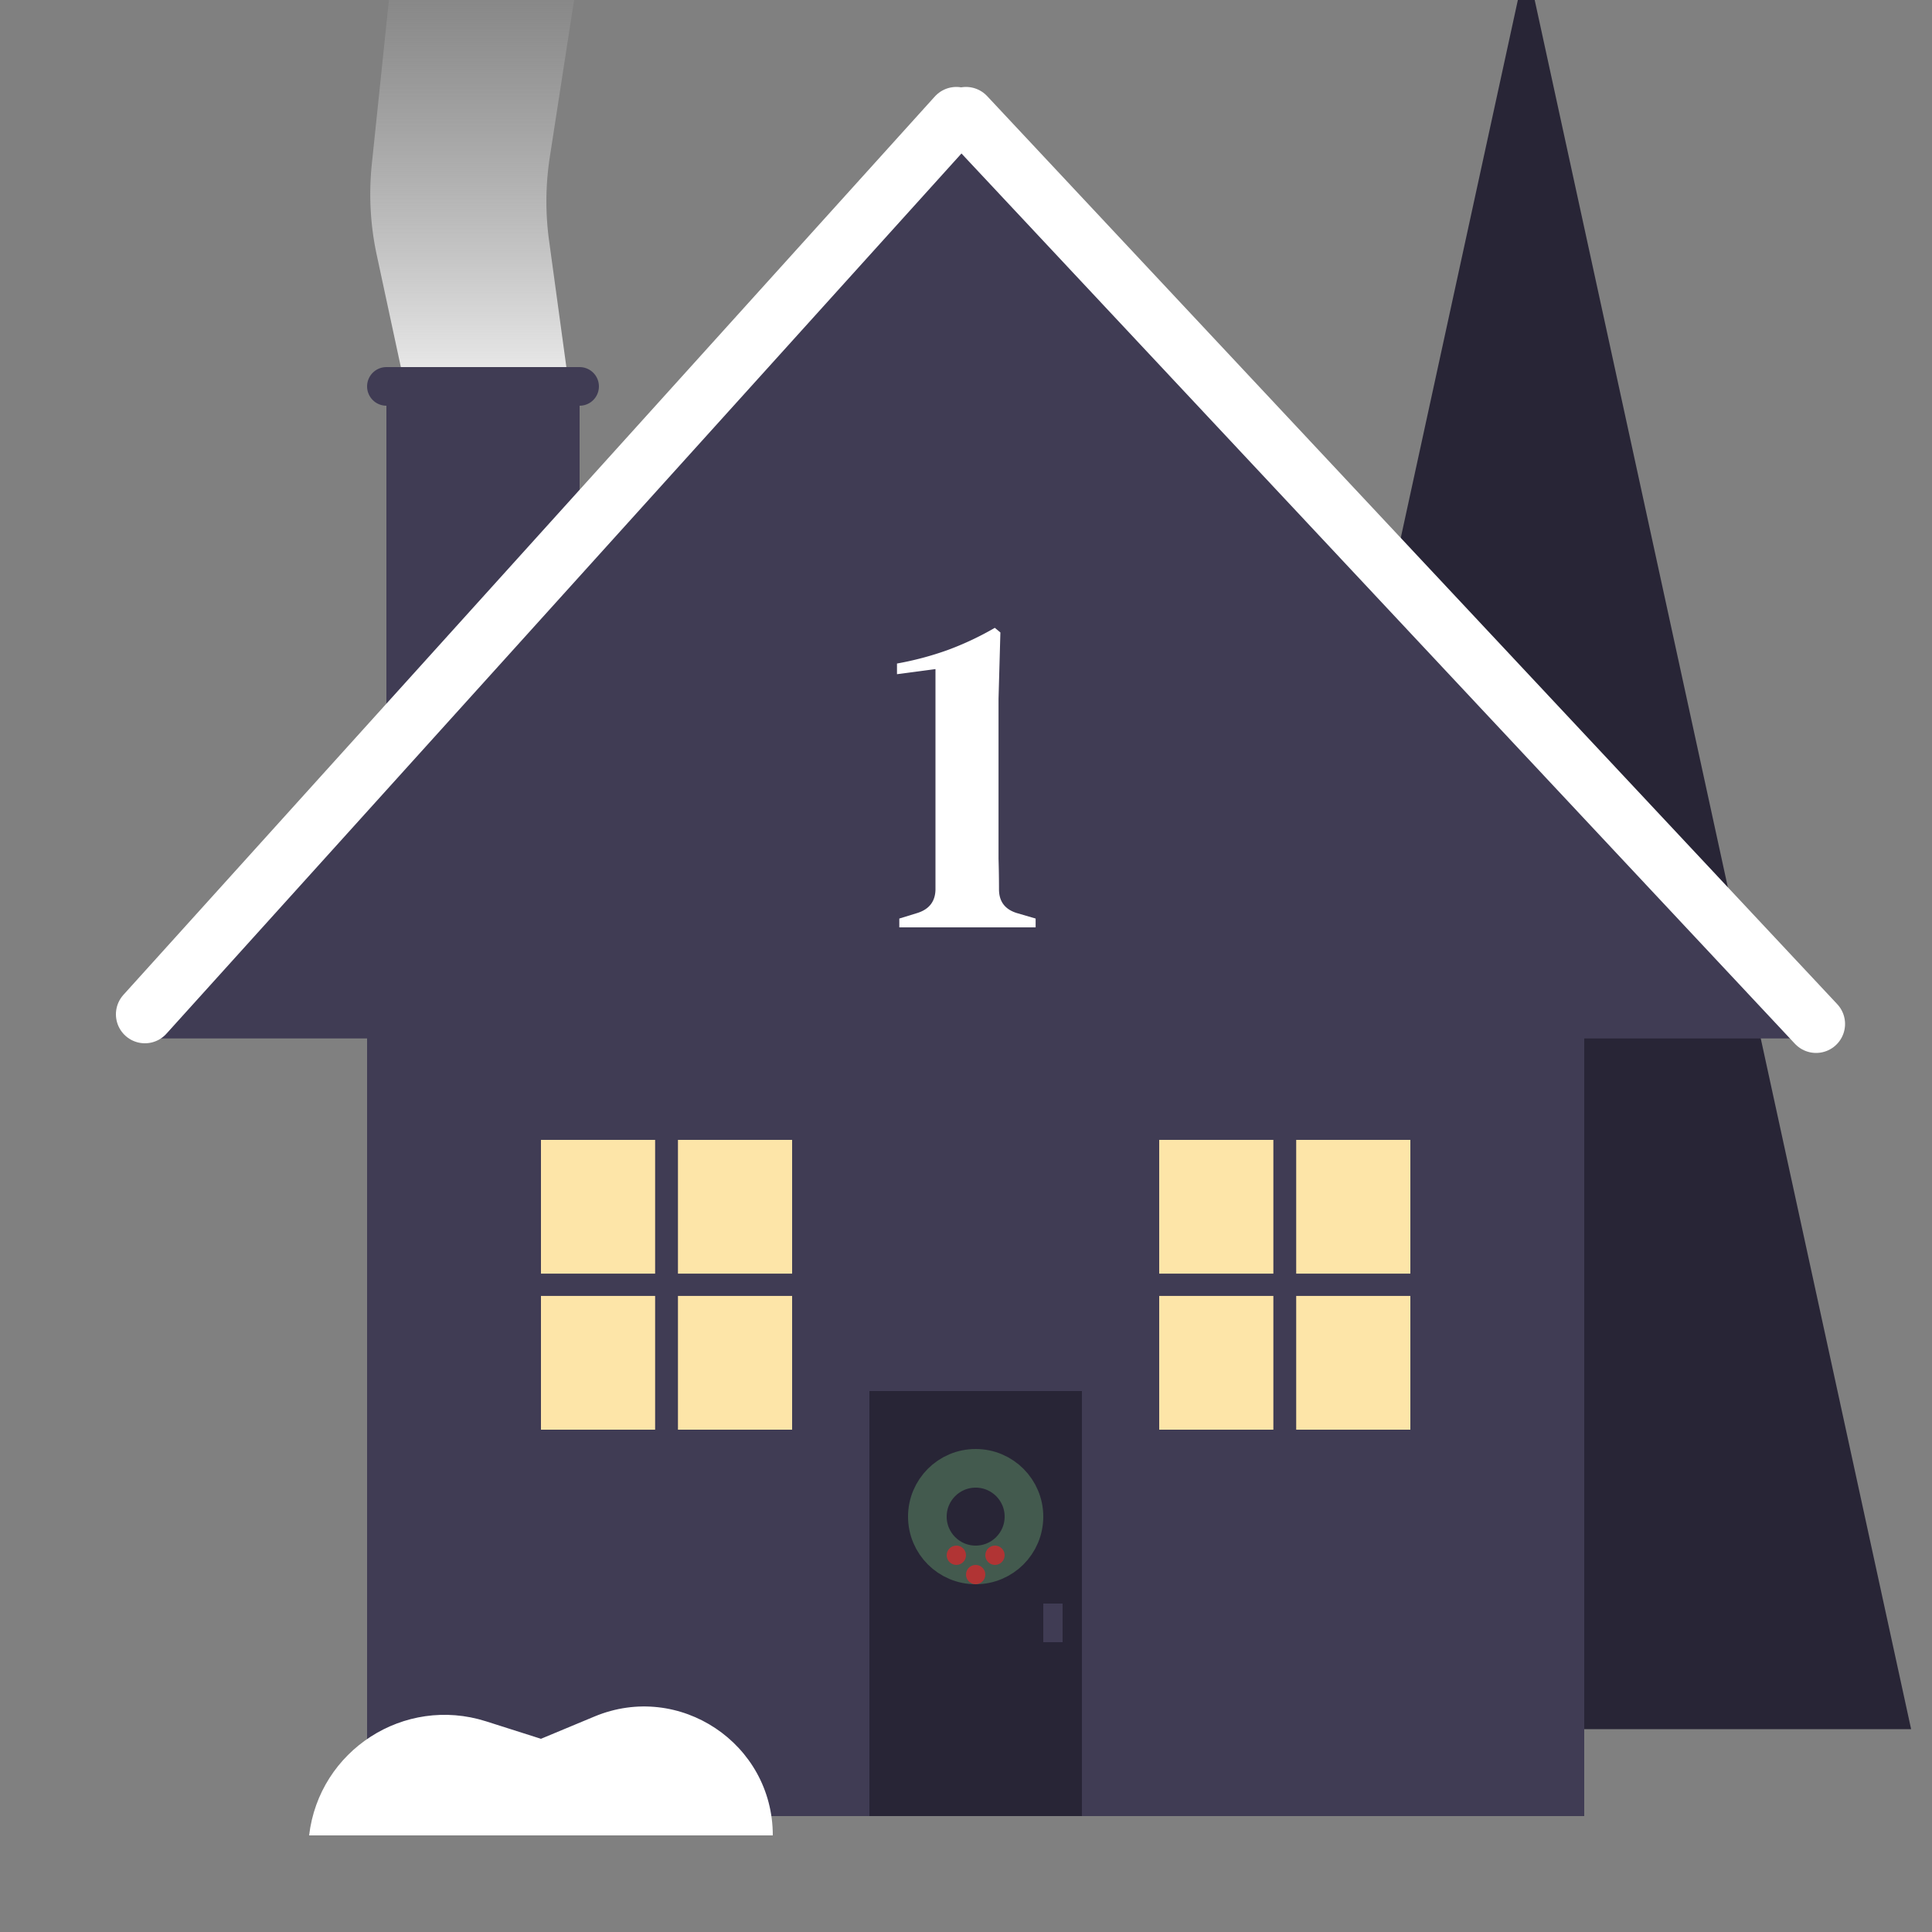 <svg width="100" height="100" viewBox="0 0 100 100" fill="none" xmlns="http://www.w3.org/2000/svg"><rect x="0" y="0" width="100" height="100" fill="#808080" stroke="none"/><g clip-path="url(#clip0_58_56)"><path d="M79-2l19.919 91.5H59.08L79-2z" fill="#282536"/><path d="M20.442-3l4.779.578L30-1.844 28.458 8.13a14.996 14.996 0 00-.038 4.324L29.862 23h-8.255L19.5 13.197a15 15 0 01-.255-4.702L20.443-3z" fill="url(#paint0_linear_58_56)"/><path fill="#403C54" d="M19 45h63v49H19z"/><path d="M50 5l43.301 48.75H6.7L50 5z" fill="#403C54"/><path fill="#403C54" d="M20 20h10v23H20z"/><path d="M46.548 48v-.456l.936-.288c.608-.192.92-.592.936-1.2V34.632l-1.992.264v-.552c.896-.16 1.768-.392 2.616-.696a15.6 15.6 0 002.448-1.152l.288.24-.096 3.432v8.28c.016.544.024 1.072.024 1.584 0 .624.304 1.032.912 1.224l.984.288V48h-7.056z" fill="#fff"/><path d="M49.5 6l-42 46.5M50 6l44 47" stroke="#fff" stroke-width="3" stroke-linecap="round"/><path fill="#282536" d="M45 72h11v22H45z"/><path fill="#403C54" d="M54 83h1v2h-1z"/><path fill="#FDE5A8" d="M28 59h5.909v6.923H28zm7.091 0H41v6.923h-5.909zm0 8.077H41V74h-5.909zm-7.091 0h5.909V74H28zM60 59h5.909v6.923H60zm7.091 0H73v6.923h-5.909zm0 8.077H73V74h-5.909zm-7.091 0h5.909V74H60z"/><path d="M16 95c.519-4.408 4.926-7.25 9.156-5.905L28 90l2.77-1.154C35.16 87.016 40 90.243 40 95H16z" fill="#fff"/><circle cx="50.5" cy="78.5" r="2.5" stroke="#435A4E" stroke-width="2"/><circle cx="50.5" cy="81.5" r=".5" fill="#B13434"/><circle cx="51.5" cy="80.5" r=".5" fill="#B13434"/><circle cx="49.5" cy="80.5" r=".5" fill="#B13434"/><path stroke="#403C54" stroke-width="2" stroke-linecap="round" d="M20 20h10"/></g><defs><linearGradient id="paint0_linear_58_56" x1="23.7" y1="-3" x2="23.7" y2="23" gradientUnits="userSpaceOnUse"><stop offset=".031" stop-color="#D9D9D9" stop-opacity="0"/><stop offset=".994" stop-color="#fff"/></linearGradient><clipPath id="clip0_58_56"><path fill="#fff" d="M0 0h100v100H0z"/></clipPath></defs></svg>